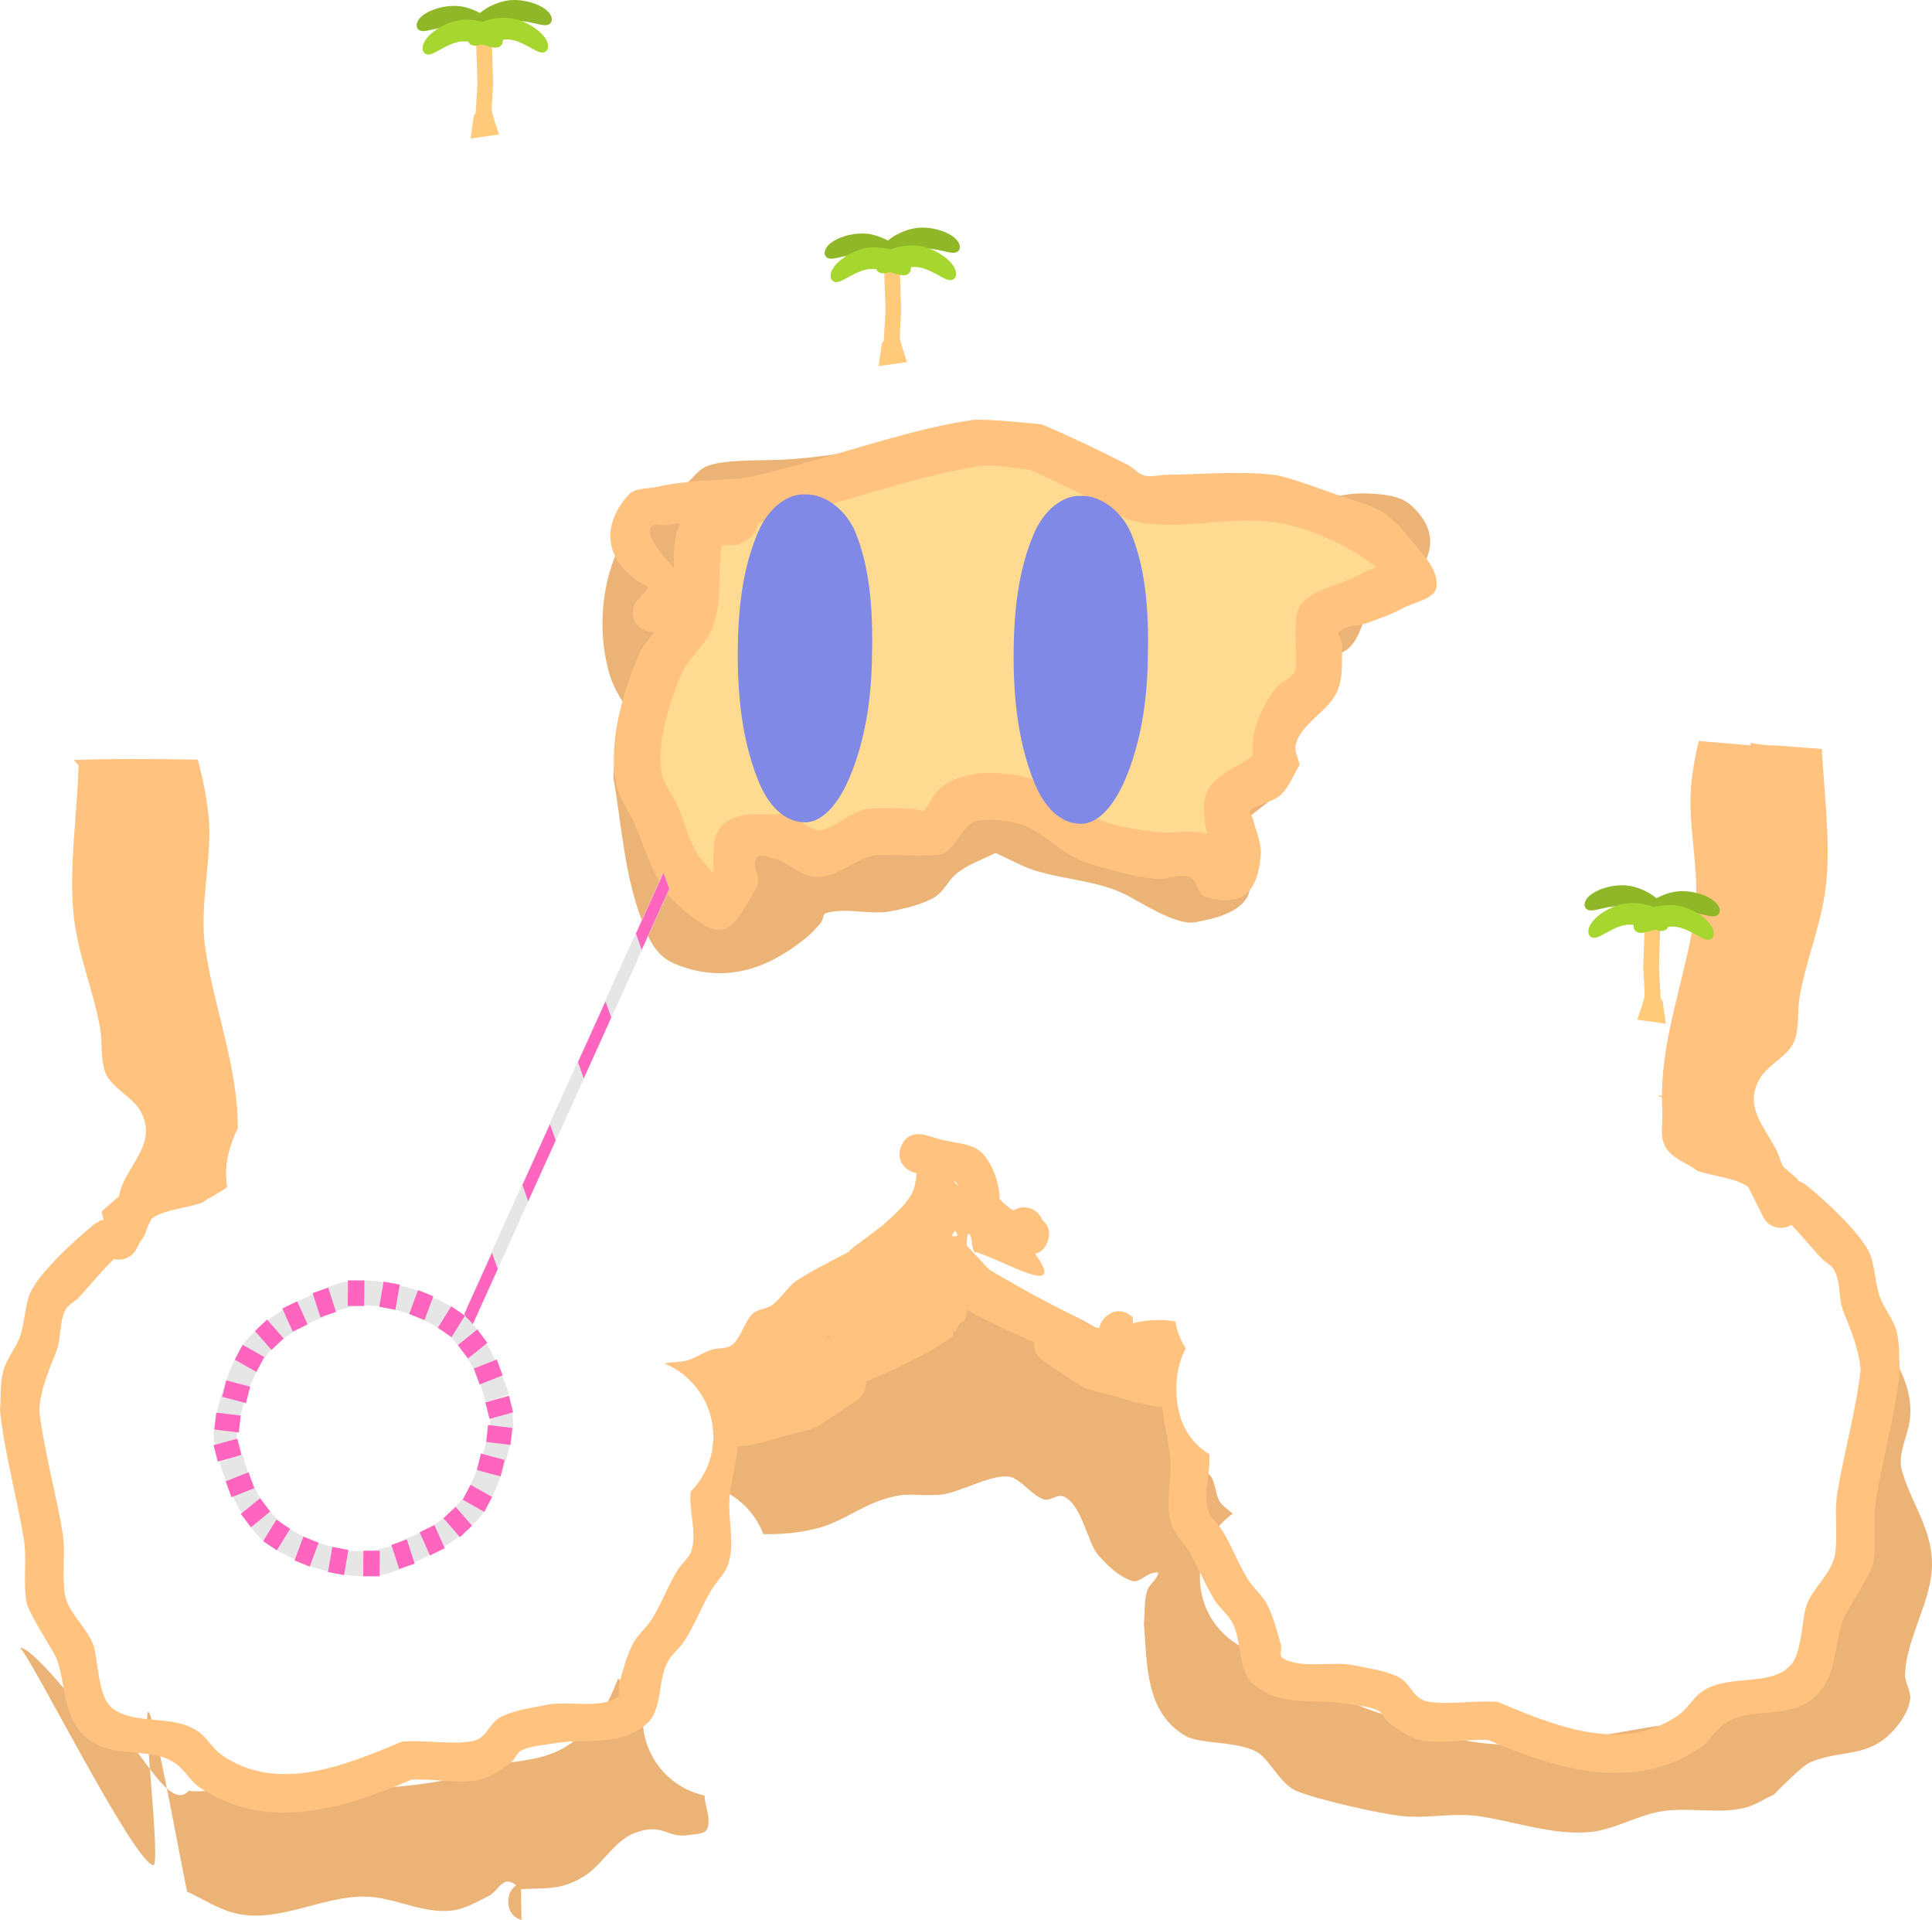<svg version="1.1" xmlns="http://www.w3.org/2000/svg" xmlns:xlink="http://www.w3.org/1999/xlink" width="246.214" height="244.645" viewBox="0,0,246.214,244.645"><g transform="translate(-185.834,-56)"><g data-paper-data="{&quot;isPaintingLayer&quot;:true}" fill-rule="nonzero" stroke-linejoin="miter" stroke-miterlimit="10" stroke-dasharray="" stroke-dashoffset="0" style="mix-blend-mode: normal"><path d="M272.742,118.085c0.185,-0.142 0.367,-0.288 0.543,-0.437c0.871,-0.741 1.52,-1.789 2.598,-2.239c2.197,-0.916 7.343,-0.713 9.513,-0.827c9.144,-0.48 17.895,-3.009 26.985,-3.351c1.912,-0.072 3.853,-0.463 5.739,-0.162c1.109,0.177 1.954,1.033 2.931,1.549c1.551,0.902 3.291,1.573 4.654,2.707c1.064,0.884 1.492,2.286 2.49,3.233c3.196,3.033 9.58,3.882 13.862,4.018c6.177,0.196 11.879,-3.925 17.965,-3.705c1.956,0.071 4.238,0.249 5.642,1.514c4.304,3.879 2.233,7.717 -1.118,10.957c-0.719,0.695 -2.132,0.319 -2.962,0.898c-2.269,1.583 -2.01,5.361 -4.426,6.745c-1.418,0.812 -3.361,0.218 -5.001,-0.061c-1.343,-0.229 -2.603,-0.768 -3.847,-1.305c1.102,1.32 1.477,3.632 1.785,4.369c0.937,5.302 1.709,10.618 -1.811,15.428c-0.723,0.988 -4.863,3.305 -5.305,5.287c-0.123,0.551 0.52,1.027 0.648,1.577c0.466,2.007 2.196,4.271 1.128,6.07c-1.194,2.013 -4.177,2.706 -6.607,3.165c-2.416,0.456 -7.136,-2.668 -8.791,-3.493c-3.71,-1.851 -7.881,-1.906 -11.775,-3.148c-1.429,-0.455 -3.149,-1.439 -4.888,-2.178c-1.758,0.86 -3.652,1.502 -5.069,2.709c-1.023,0.872 -1.535,2.254 -2.717,2.933c-1.632,0.937 -3.566,1.369 -5.441,1.751c-2.7,0.551 -5.636,-0.49 -8.289,0.23c-0.508,0.138 -0.434,0.904 -0.758,1.292c-0.592,0.709 -1.24,1.386 -1.969,1.975c-4.792,3.868 -10.288,5.848 -16.613,3.226c-2.634,-1.092 -3.421,-3.471 -4.259,-5.686c-2.181,-5.765 -2.513,-11.987 -3.577,-18.012c0.144,-2.314 0.364,-8.012 1.418,-9.324c0,-0 0.001,-0.001 0.001,-0.001c-0.761,-1.202 -1.448,-2.402 -1.83,-3.628c-2.551,-8.194 -0.307,-20.402 9.149,-24.072z" fill="#ecb376" stroke="none" stroke-width="0.5" stroke-linecap="butt"/><path d="M271.706,128.319c-0.019,-1.996 -0.023,-3.973 0.831,-5.639c-0.651,0.07 -1.301,0.152 -1.949,0.252c-0.498,0.077 -1.081,-0.251 -1.512,0.009c-1.377,0.831 0.859,3.502 2.631,5.377zM281.497,121.818c0.226,2.263 -2.086,2.648 -2.086,2.648c-0.704,0.057 -1.447,-0.067 -2.112,0.17c-0.275,0.098 -0.42,0.456 -0.459,0.745c-0.453,3.328 0.116,6.767 -1.025,10.027c-0.803,2.297 -3.086,3.845 -4.023,6.091c-1.521,3.646 -3.648,9.969 -2.359,13.927c0.416,1.277 1.314,2.347 1.858,3.575c0.92,2.076 1.503,4.675 2.801,6.631c0.62,0.935 1.535,1.65 2.158,2.583c0.254,0.382 0.076,1.591 0.435,1.305c2.107,-1.678 -0.051,-6.154 2.072,-7.812c1.908,-1.49 4.787,-0.721 7.18,-1.082c1.398,0.71 2.633,1.995 4.195,2.131c1.875,0.164 4.461,-2.401 6.304,-2.693c1.832,-0.291 3.709,-0.105 5.564,-0.064c0.656,0.014 1.41,0.593 1.955,0.229c1.174,-0.784 1.492,-2.496 2.65,-3.303c2.794,-1.948 7.01,-1.674 10.012,-0.89c2.734,0.714 4.936,2.769 7.259,4.378c2.49,1.723 6.855,2.334 9.834,2.596c1.952,0.172 4.023,-0.406 5.873,0.238c1.056,0.367 2.057,3.839 1.955,2.725c-0.214,-2.349 -2.353,-6.916 -0.706,-9.217c1.382,-1.931 4.216,-2.41 5.717,-4.249c-0.586,-2.681 0.772,-5.642 2.343,-7.892c0.741,-1.062 2.31,-1.473 2.836,-2.657c0.663,-1.493 -0.491,-7.012 0.719,-8.383c1.402,-1.589 3.78,-1.922 5.707,-2.804c1.515,-0.694 2.994,-1.539 4.615,-1.923c0.458,-0.109 1.657,0.838 1.313,0.517c-4.205,-3.917 -10.605,-7.229 -16.422,-7.887c-5.555,-0.628 -11.89,1.279 -17.327,-0.068c-1.095,-0.271 -1.931,-1.173 -2.944,-1.67c-3.312,-1.625 -6.613,-3.314 -9.998,-4.815c-2.365,-0.18 -4.759,-0.814 -7.101,-0.442c-9.042,1.437 -17.989,4.981 -26.942,6.986c-0.614,0.137 -1.231,0.252 -1.851,0.349zM269.238,136.546c-0.428,0.036 -0.923,-0.058 -1.478,-0.376c-2.171,-1.24 -0.93,-3.411 -0.93,-3.411l1.693,-1.928c-5.061,-2.489 -6.679,-7.236 -2.597,-11.773c0.852,-0.947 2.441,-0.742 3.682,-1.03c3.324,-0.77 6.778,-0.825 10.185,-1.02c1.823,-0.104 6.091,-1.366 7.239,-1.666c7.386,-1.928 15.155,-4.707 22.679,-5.826c1.515,-0.225 8.266,0.502 8.899,0.558c3.728,1.585 7.409,3.348 11.002,5.185c0.727,0.372 1.265,1.13 2.056,1.33c0.916,0.232 1.888,-0.08 2.833,-0.091c4.466,-0.052 9.4,-0.518 13.84,0.023c1.528,0.186 7.069,2.229 7.759,2.473c4.39,1.549 6.155,1.507 9.157,5.349c1.494,1.912 3.812,3.87 3.662,6.292c-0.104,1.691 -2.733,2.023 -4.225,2.825c-1.468,0.789 -3.049,1.353 -4.615,1.923c-1.151,0.419 -2.599,0.239 -3.524,1.042c-0.444,0.385 0.348,1.145 0.326,1.732c-0.073,1.971 0.158,4.068 -0.608,5.885c-1.12,2.656 -4.613,4.033 -5.3,6.832c-0.212,0.862 0.319,1.746 0.479,2.618c-0.808,1.271 -1.314,2.796 -2.425,3.813c-1.062,0.972 -2.748,1.022 -3.858,1.938c-0.265,0.219 0.241,0.647 0.317,0.982c0.368,1.627 1.185,3.242 1.012,4.902c-0.184,1.759 -0.602,3.862 -2.035,4.899c-1.364,0.987 -3.443,0.742 -5.045,0.225c-1.016,-0.328 -0.999,-2.13 -2,-2.5c-1.293,-0.477 -2.751,0.312 -4.127,0.238c-2.549,-0.138 -6.864,-1.377 -9.099,-2.126c-3.626,-1.215 -5.063,-3.988 -8.85,-4.996c-0.917,-0.244 -4.606,-0.891 -5.947,0.205c-1.287,1.053 -1.881,2.917 -3.35,3.697c-0.921,0.489 -7.732,0.055 -8.481,0.164c-2.71,0.397 -4.983,2.912 -7.72,2.814c-1.764,-0.064 -3.21,-1.471 -4.815,-2.206c-0.928,-0.084 -2.203,-0.979 -2.785,-0.251c-0.756,0.944 0.653,2.562 0.081,3.629c-3.628,6.763 -4.678,6.905 -9.574,2.865c-3.426,-2.827 -4.379,-6.939 -6.042,-10.786c-0.65,-1.504 -1.679,-2.853 -2.142,-4.425c-1.515,-5.146 0.622,-12.336 2.641,-17.073c0.467,-1.095 1.256,-2.022 2.03,-2.955z" fill="#ffc27f" stroke="none" stroke-width="0.5" stroke-linecap="butt"/><path d="M283.305,121.443c8.954,-2.005 17.932,-5.571 26.974,-7.008c2.342,-0.372 4.749,0.26 7.114,0.44c3.384,1.501 6.706,3.195 10.018,4.82c1.013,0.497 1.855,1.402 2.95,1.673c5.437,1.346 11.787,-0.547 17.341,0.082c5.817,0.658 12.224,3.984 16.429,7.901c0.344,0.321 -0.952,-0.599 -1.41,-0.491c-1.622,0.385 -3.004,1.202 -4.519,1.896c-1.927,0.883 -4.304,1.216 -5.706,2.806c-1.21,1.371 -0.054,6.901 -0.717,8.394c-0.526,1.184 -2.095,1.599 -2.836,2.661c-1.57,2.25 -2.932,5.224 -2.345,7.904c-1.501,1.84 -4.339,2.328 -5.722,4.259c-1.647,2.301 0.486,6.876 0.699,9.226c0.101,1.113 -0.899,-2.359 -1.955,-2.726c-1.851,-0.644 -3.927,-0.061 -5.878,-0.233c-2.979,-0.262 -7.357,-0.865 -9.847,-2.588c-2.323,-1.608 -4.543,-3.66 -7.277,-4.374c-3.002,-0.784 -7.246,-1.067 -10.04,0.882c-1.158,0.807 -1.476,2.519 -2.65,3.303c-0.546,0.364 -1.302,-0.217 -1.958,-0.231c-1.854,-0.041 -3.738,-0.232 -5.569,0.059c-1.843,0.293 -4.431,2.855 -6.306,2.691c-1.563,-0.137 -2.8,-1.426 -4.199,-2.136c-2.393,0.361 -5.186,-0.457 -7.093,1.033c-2.123,1.658 0.033,6.128 -2.075,7.807c-0.359,0.286 -0.264,-0.868 -0.518,-1.25c-0.622,-0.933 -1.539,-1.651 -2.16,-2.586c-1.297,-1.956 -1.884,-4.562 -2.804,-6.638c-0.544,-1.228 -1.444,-2.302 -1.86,-3.579c-1.289,-3.958 0.836,-10.295 2.357,-13.941c0.937,-2.246 3.22,-3.801 4.023,-6.098c1.141,-3.261 0.575,-6.711 1.028,-10.039c0.039,-0.289 0.185,-0.648 0.459,-0.746c0.666,-0.237 1.409,-0.115 2.113,-0.171c0,0 2.314,-0.389 2.088,-2.652c0.62,-0.097 1.238,-0.213 1.852,-0.35z" data-paper-data="{&quot;noHover&quot;:false,&quot;origItem&quot;:[&quot;Path&quot;,{&quot;applyMatrix&quot;:true,&quot;segments&quot;:[[[558.99324,242.6358],[1.24022,-0.1947],[0.45228,4.52558]],[[554.82199,247.93197],[0,0],[-1.40823,0.1135]],[[550.59731,248.27247],[1.33103,-0.47365],[-0.54949,0.19554]],[[549.67924,249.76201],[0.07874,-0.57791],[-0.90686,6.65603]],[[547.62915,269.81659],[2.28134,-6.52117],[-1.60685,4.59315]],[[539.58358,281.9977],[1.87314,-4.49114],[-3.04102,7.29131]],[[534.86624,309.85124],[-2.57828,-7.91605],[0.83189,2.55413]],[[538.58319,317.00141],[-1.08874,-2.45566],[1.84042,4.15109]],[[544.18452,330.26326],[-2.59489,-3.91209],[1.24027,1.86985]],[[548.50001,335.42929],[-1.24486,-1.86679],[0.5089,0.76314]],[[549.37029,338.03981],[-0.71757,0.57136],[4.21493,-3.35614]],[[553.51344,322.41616],[-4.24608,3.31665],[3.81501,-2.97994]],[[567.87413,320.25281],[-4.7869,0.72112],[2.79675,1.42084]],[[576.2644,324.51531],[-3.12505,-0.27328],[3.74991,0.32792]],[[588.87272,319.12873],[-3.68632,0.58554],[3.66342,-0.58191]],[[600,319],[-3.70846,-0.08106],[1.31215,0.02868]],[[603.91072,319.45744],[-1.09153,0.72878],[2.34791,-1.56762]],[[609.21006,312.85076],[-2.31561,1.61495],[5.5874,-3.89676]],[[629.23447,311.07079],[-6.00411,-1.56789],[5.46782,1.42784]],[[643.75246,319.82579],[-4.64646,-3.21655],[4.97913,3.44685]],[[663.41962,325.01764],[-5.95719,-0.52397],[3.90358,0.34334]],[[675.16594,325.49348],[-3.70124,-1.28712],[2.11196,0.73444]],[[679.07645,330.94379],[0.20258,2.22682],[-0.42746,-4.69865]],[[677.66429,312.5097],[-3.29446,4.60122],[2.76465,-3.86127]],[[689.09877,304.01107],[-3.00291,3.67902],[-1.17279,-5.36145]],[[693.78399,288.2271],[-3.14079,4.50066],[1.48283,-2.12486]],[[699.45663,282.91246],[-1.05198,2.36794],[1.3264,-2.98564]],[[700.89409,266.14667],[-2.41943,2.74187],[2.8047,-3.17849]],[[712.30769,260.53846],[-3.85407,1.76502],[3.03064,-1.38792]],[[721.53846,256.69231],[-3.24339,0.76911],[0.91553,-0.2171]],[[724.16483,257.72677],[0.68845,0.64137],[-8.40939,-7.83436]],[[691.32015,241.95356],[11.63452,1.31606],[-11.10914,-1.25663]],[[656.66533,241.81857],[10.87498,2.69222],[-2.18998,-0.54215]],[[650.77819,238.47923],[2.02558,0.99347],[-6.62484,-3.24921]],[[630.78274,228.84956],[6.76852,3.00209],[-4.72969,-0.36038]],[[616.57998,227.96625],[4.6846,-0.74459],[-18.08309,2.8742]],[[562.69509,241.93749],[17.90778,-4.00958],[-1.22711,0.27475]]],&quot;closed&quot;:true}]}" fill="#ffda91" stroke="#ffc27f" stroke-width="2" stroke-linecap="butt"/><g fill="#8189e6" stroke="none" stroke-width="2.482"><g data-paper-data="{&quot;origPos&quot;:null}"><path d="M323.558,119.186c2.669,-0.103 5.328,2.106 6.448,4.831c2.033,4.945 2.251,10.84 2.099,16.346c-0.105,5.082 -0.912,10.337 -2.849,14.881c-1.111,2.667 -3.115,5.746 -5.698,5.723c-2.488,-0.023 -4.606,-1.946 -5.973,-5.403c-1.748,-4.373 -2.574,-9.616 -2.574,-15.774c0,-6.158 0.636,-11.195 2.574,-15.774c1.272,-3.022 3.704,-4.934 5.973,-4.831z" data-paper-data="{&quot;origPos&quot;:null}" stroke-linecap="round"/><path d="M323.972,122.423c1.377,0 2.621,0.675 3.524,1.763c0.902,1.087 1.462,2.587 1.462,4.247c0,1.66 -0.56,3.159 -1.462,4.247c-0.903,1.088 -2.147,1.763 -3.524,1.763c-1.377,0 -2.621,-0.675 -3.523,-1.763c-0.902,-1.087 -1.462,-2.587 -1.462,-4.247c0,-1.66 0.56,-3.159 1.462,-4.247c0.903,-1.087 2.147,-1.763 3.523,-1.763z" data-paper-data="{&quot;origPos&quot;:null}" stroke-linecap="butt"/></g><g data-paper-data="{&quot;origPos&quot;:null}"><path d="M288.404,118.996c2.669,-0.103 5.328,2.106 6.448,4.831c2.032,4.945 2.251,10.84 2.099,16.346c-0.104,5.082 -0.911,10.336 -2.849,14.881c-1.111,2.667 -3.115,5.746 -5.698,5.723c-2.488,-0.023 -4.606,-1.946 -5.974,-5.403c-1.748,-4.373 -2.574,-9.616 -2.574,-15.774c0,-6.159 0.636,-11.195 2.574,-15.774c1.272,-3.022 3.704,-4.934 5.974,-4.831z" data-paper-data="{&quot;origPos&quot;:null}" stroke-linecap="round"/><path d="M289.009,122.043c1.377,0 2.621,0.675 3.524,1.763c0.902,1.087 1.462,2.587 1.462,4.247c0,1.66 -0.56,3.159 -1.462,4.247c-0.903,1.088 -2.147,1.763 -3.524,1.763c-1.377,0 -2.621,-0.675 -3.523,-1.763c-0.902,-1.087 -1.462,-2.587 -1.462,-4.247c0,-1.66 0.56,-3.159 1.462,-4.247c0.903,-1.087 2.147,-1.763 3.523,-1.763z" data-paper-data="{&quot;origPos&quot;:null}" stroke-linecap="butt"/></g></g><path d="M426.284,227.381c1.642,2.883 3.18,5.501 2.995,8.987c-0.127,2.39 -1.734,4.811 -1.046,7.104c1.414,4.709 4.458,8.161 3.693,13.469c-0.583,4.047 -3.151,8.252 -3.313,12.357c-0.045,1.14 0.846,2.242 0.639,3.364c-0.249,1.343 -1.036,2.582 -1.931,3.614c-3.35,3.858 -6.652,2.522 -10.818,4.278c-0.973,0.41 -3.935,3.439 -4.641,4.128c-1.275,0.567 -2.462,1.4 -3.825,1.702c-3.33,0.737 -6.848,-0.106 -10.226,0.37c-3.208,0.452 -6.239,2.422 -9.485,2.691c-4.637,0.384 -9.46,-1.348 -13.955,-2.025c-3.236,-0.487 -6.561,0.309 -9.817,-0.016c-2.86,-0.285 -10.667,-2.079 -13.321,-3.13c-1.974,-0.782 -2.999,-3.006 -4.504,-4.504c-2.056,-2.047 -7.725,-1.405 -9.757,-2.56c-5.214,-2.963 -4.928,-9.186 -5.358,-14.262c0.131,-1.402 0.01,-2.851 0.393,-4.206c0.242,-0.855 1.19,-1.392 1.431,-2.247c0.071,-0.253 -0.533,-0.114 -0.786,-0.045c-0.891,0.244 -1.722,1.271 -2.596,0.973c-1.711,-0.583 -3.096,-1.961 -4.288,-3.319c-1.351,-1.539 -2.101,-6.584 -4.465,-7.452c-0.785,-0.288 -1.694,0.679 -2.479,0.39c-1.464,-0.54 -2.417,-2.02 -3.816,-2.71c-2.079,-1.026 -6.839,1.95 -9.382,2.116c-3.548,0.232 -3.881,-0.433 -7.153,0.576c-2.904,0.895 -5.406,2.898 -8.345,3.67c-2.181,0.573 -4.599,0.839 -7.016,0.781c-1.145,-3.039 -3.727,-5.373 -6.918,-6.174c0.361,-1.033 0.557,-2.144 0.557,-3.3c0,-0.51 -0.038,-1.011 -0.112,-1.5c0.074,-0.489 0.112,-0.99 0.112,-1.5c0,-0.412 -0.025,-0.818 -0.073,-1.217c1.113,-0.506 2.179,-1.089 3.143,-1.836c1.551,-1.202 2.519,-3.013 3.663,-4.607c0.005,-0.007 0.008,-0.012 0.009,-0.017c1.148,-0.396 2.401,-0.612 3.328,-1.376c1.578,-1.301 1.988,-3.844 3.777,-4.835c3.087,-1.709 6.965,-1.613 10.198,-2.967c0.747,-0.313 1.097,-1.281 1.852,-1.574c0.368,-0.142 0.71,0.388 1.102,0.429c0.995,0.104 2,0.016 3,0c3.023,-0.047 5.708,0.925 8.778,0.925c2.438,0.677 5.61,0.884 7.828,2.058c5.017,2.655 8.901,6.165 11.744,11.036c1.326,2.272 1.822,4.963 3.143,7.238c0.473,0.815 1.515,1.192 2,2c0.542,0.904 0.458,2.096 1,3c0.399,0.665 1.13,1.065 1.677,1.617c-2.525,1.815 -4.17,4.778 -4.17,8.126c0,3.79 2.108,7.088 5.216,8.784c0.412,0.225 0.842,0.422 1.286,0.588l1.118,0.447l0.553,1.421c0.737,0.082 1.521,0.188 2.336,0.296c0.355,0.947 2.992,1.197 4.143,1.916c4.227,2.638 7.797,3.8 12.552,5.151c2.259,0.642 4.972,1.903 7.194,2.27c8.221,1.358 15.882,-0.724 23.824,-1.946c1.545,-0.238 3.188,0.123 4.676,-0.354c1.646,-0.528 2.941,-1.832 4.496,-2.588c1.24,-0.603 2.702,-0.734 3.864,-1.477c2.493,-1.595 7.708,-6.714 9.249,-9.249c2.079,-3.419 3.205,-8.834 4.364,-12.655c0.048,-1.703 0.079,-3.404 0.098,-5.105c0.67,-1.623 1.235,-3.281 1.632,-4.701c0.628,-2.244 2.505,-8.969 1.27,-11.398c-0.289,-0.568 -0.572,-1.117 -0.85,-1.645c0.337,0.318 0.513,0.627 0.513,0.627z" data-paper-data="{&quot;index&quot;:null}" fill="#ecb376" stroke="none" stroke-width="0.5" stroke-linecap="butt"/><path d="M275.99,288.954c-0.274,0.783 -1.521,0.709 -2.338,0.849c-2.863,0.49 -3.271,-1.623 -6.898,-0.266c-2.722,1.019 -4.148,4.162 -6.654,5.635c-2.896,1.702 -4.514,1.343 -7.87,1.54l0.055,3.933c-0.728,-0.228 -1.673,-0.82 -1.673,-2.357c0,-1.079 0.465,-1.692 0.994,-2.04c-0.24,-0.229 -0.51,-0.403 -0.836,-0.483c-1.028,-0.253 -1.672,1.322 -2.618,1.797c-1.499,0.753 -3.009,1.652 -4.673,1.866c-3.26,0.42 -6.464,-1.209 -9.72,-1.664c-5.98,-0.837 -12.088,3.513 -18.072,1.989c-2.127,-0.542 -3.997,-1.816 -5.996,-2.724c-0.304,-0.958 -4.116,-22.261 -4.912,-22.875c-0.918,-0.709 1.659,19.869 0.555,19.512c-2.727,-0.883 -15.147,-25.82 -16.937,-27.714c1.487,-0.122 7.512,7.537 7.512,7.537c4.93,-1.916 10.733,14.37 13.956,10.7c1.93,0.195 3.929,-0.186 5.882,-0.186c4.333,0 8.667,0.025 13,0c4.492,-0.025 9.203,-0.332 13.602,-1.129c2.074,-0.376 3.912,-1.71 6,-2c3.282,-0.455 6.864,-0.579 9.655,-2.364c4.024,-2.573 5.23,-5.236 6.596,-8.618c1.079,0.842 2.336,1.467 3.704,1.811c-0.361,1.033 -0.557,2.144 -0.557,3.3c0,4.79 3.368,8.794 7.865,9.772c0.072,1.406 0.836,2.863 0.375,4.183z" data-paper-data="{&quot;index&quot;:null}" fill="#ecb376" stroke="none" stroke-width="0.5" stroke-linecap="butt"/><path d="M418.592,168.25c-0.471,5.103 -2.493,9.682 -3.398,14.663c-0.326,1.794 -0.043,3.697 -0.581,5.439c-0.687,2.224 -3.506,3.195 -4.609,5.244c-2.306,4.286 2.126,7.015 2.776,10.768l0.01,0.02c0.947,0.807 1.821,1.6 2.226,1.952l-0.307,1.118h0.571v2.5c0,1.381 -1.119,2.5 -2.5,2.5c-0.998,0 -1.859,-0.585 -2.26,-1.43l-1.892,-3.783c-0.275,-0.194 -0.56,-0.37 -0.869,-0.504c-1.769,-0.769 -3.751,-0.918 -5.578,-1.536c-1.363,-1.012 -3.228,-1.572 -4.089,-3.035c-0.783,-1.331 -0.326,-3.072 -0.412,-4.614c-0.493,-8.849 2.89,-16.374 4.119,-24.915c0.792,-5.505 -0.958,-11.241 -0.434,-16.718c0.156,-1.632 0.483,-3.528 0.951,-5.503l6.602,0.55l0.026,-0.309c1.086,0.21 2.192,0.329 3.321,0.336l5.748,0.442c0.289,5.659 1.076,11.429 0.579,16.815z" data-paper-data="{&quot;index&quot;:null}" fill="#ffc27f" stroke="none" stroke-width="0.5" stroke-linecap="butt"/><path d="M334.955,241.482c-0.214,-2.085 -0.855,-4.129 -0.985,-6.215c-1.736,-0.129 -3.488,-0.546 -5.721,-1.275c-1.692,-0.552 -3.615,-0.653 -5.067,-1.682c-0.092,-0.065 -0.183,-0.132 -0.273,-0.201l-0.021,0.032l-4.128,-2.752c-0.689,-0.445 -1.146,-1.22 -1.146,-2.102c0,-0.085 0.004,-0.17 0.013,-0.253c-3.959,-1.783 -7.438,-3.226 -11.092,-5.804l-0.107,-0.692l-0.256,0.116l-1.644,-3.618c-0.158,-0.328 -0.246,-0.695 -0.246,-1.083c0,-1.381 1.119,-2.5 2.5,-2.5c0.724,0 1.376,0.308 1.833,0.8l3.289,3.524c3.323,1.958 6.633,3.818 10.283,5.614c1.041,0.512 1.985,1.319 3.064,1.705c0.223,0.044 0.447,0.09 0.67,0.133c0.07,-0.437 0.29,-0.907 0.76,-1.377c1.768,-1.768 3.536,0 3.536,0l0.006,0.766c0.092,-0.038 0.186,-0.069 0.283,-0.09c1.857,-0.402 3.493,-0.454 5.119,-0.151c0.174,1.096 0.583,2.255 1.316,3.456c-0.726,1.325 -1.189,3.013 -1.189,5.165c0,4.47 1.998,6.941 4.207,8.308c0.161,2.384 -0.822,4.876 -0.143,7.166c0.291,0.982 1.227,1.643 1.768,2.513c1.253,2.015 2.046,4.294 3.313,6.3c0.708,1.121 1.827,1.969 2.422,3.153c0.819,1.63 1.268,3.424 1.764,5.179c0.144,0.509 -0.283,1.273 0.147,1.58c2.121,1.516 6.524,0.444 8.994,0.96c1.904,0.398 3.883,0.634 5.658,1.431c1.919,0.861 1.836,2.935 4.1,3.254c2.879,0.405 5.824,-0.225 8.721,0.013c7.06,2.931 15.846,6.72 23.035,1.676c1.165,-0.817 1.844,-2.217 3.023,-3.015c3.189,-2.158 7.847,-0.711 10.796,-2.853c2.053,-1.492 1.8,-6.345 2.542,-8.234c0.894,-2.274 3.201,-3.981 3.585,-6.395c0.409,-2.57 -0.129,-5.233 0.294,-7.801c0.873,-5.299 2.353,-10.293 2.971,-15.657c-0.173,-2.573 -1.225,-5.028 -2.178,-7.424c-0.673,-1.691 -0.326,-3.724 -1.18,-5.331c-0.345,-0.649 -1.119,-0.957 -1.627,-1.488c-1.291,-1.349 -3.539,-4.178 -5.071,-5.425c-0.915,-0.745 -2.208,-1.032 -2.96,-1.941c-0.883,-1.069 -0.786,-2.781 -1.76,-3.769c-0.593,-0.602 -1.669,-0.29 -2.479,-0.53c-1.591,-0.471 -3.21,-0.895 -4.73,-1.557c-0.073,-4.116 -3.141,-7.185 -3.141,-7.185l-0.8,-0.39c0.352,0.034 0.701,0.091 1.046,0.182c1.744,0.46 3.042,1.963 4.682,2.714c0.133,0.061 8.397,2.723 8.642,2.939c1.194,1.059 1.228,2.998 2.24,4.231c0.582,0.709 1.661,0.814 2.373,1.392c2.351,1.906 6.527,5.722 7.968,8.42c0.805,1.506 0.81,4.32 1.487,6.002c0.582,1.447 1.659,2.694 2.065,4.2c0.439,1.629 0.282,3.362 0.424,5.043c-0.605,5.607 -2.106,10.818 -3.029,16.343c-0.451,2.698 0.143,5.512 -0.373,8.199c-0.25,1.304 -3.494,6.291 -3.749,6.939c-1.369,3.483 -0.681,7.764 -4.124,10.432c-3.284,2.545 -8.083,0.825 -11.204,3.147c-1.128,0.839 -1.809,2.203 -2.977,2.985c-8.598,5.756 -18.365,2.685 -26.965,-0.991c-2.864,-0.201 -5.802,0.599 -8.612,0.013c-1.474,-0.308 -2.747,-1.27 -3.987,-2.125c-0.617,-0.425 -0.829,-1.356 -1.512,-1.664c-1.265,-0.572 -2.709,-0.614 -4.076,-0.859c-4.055,-0.727 -7.997,0.552 -11.673,-2.374c-2.184,-1.738 -1.489,-5.42 -2.756,-7.907c-0.548,-1.077 -1.599,-1.825 -2.244,-2.847c-1.281,-2.028 -2.12,-4.309 -3.354,-6.366c-0.713,-1.189 -1.849,-2.177 -2.233,-3.509c-0.794,-2.754 0.169,-5.746 -0.124,-8.597z" data-paper-data="{&quot;index&quot;:null}" fill="#ffc27f" stroke="none" stroke-width="0.5" stroke-linecap="butt"/><path d="M195.845,153.502c-0.202,-0.223 -0.408,-0.443 -0.613,-0.665c5.224,-0.184 10.517,-0.134 15.807,-0.043c0.696,2.563 1.176,5.082 1.375,7.169c0.523,5.477 -1.227,11.214 -0.434,16.718c1.144,7.948 4.153,15.017 4.168,23.092c-0.331,0.611 -0.628,1.296 -0.884,2.064c-0.7,2.099 -0.78,3.888 -0.481,5.402c-0.942,0.776 -2.195,1.272 -3.184,2.006c-1.827,0.619 -3.809,0.767 -5.578,1.536c-0.308,0.134 -0.593,0.31 -0.869,0.504l-1.892,3.783c-0.401,0.846 -1.262,1.43 -2.26,1.43c-1.381,0 -2.5,-1.119 -2.5,-2.5v-2.5h0.571l-0.307,-1.118c0.405,-0.353 1.279,-1.145 2.226,-1.952l0.01,-0.02c0.65,-3.753 5.082,-6.482 2.776,-10.768c-1.103,-2.049 -3.923,-3.021 -4.609,-5.244c-0.538,-1.742 -0.255,-3.645 -0.581,-5.439c-0.904,-4.982 -2.926,-9.56 -3.398,-14.663c-0.556,-6.015 0.491,-12.509 0.657,-18.793z" fill="#ffc27f" stroke="none" stroke-width="0.5" stroke-linecap="butt"/><path d="M278.826,246.528c-0.293,2.851 0.67,5.843 -0.124,8.597c-0.384,1.332 -1.52,2.32 -2.233,3.509c-1.234,2.057 -2.073,4.338 -3.354,6.366c-0.645,1.022 -1.696,1.77 -2.244,2.847c-1.266,2.487 -0.572,6.169 -2.756,7.907c-3.676,2.926 -7.618,1.646 -11.673,2.374c-1.367,0.245 -2.811,0.288 -4.076,0.859c-0.683,0.309 -0.895,1.239 -1.512,1.664c-1.24,0.854 -2.513,1.817 -3.987,2.125c-2.81,0.587 -5.748,-0.214 -8.612,-0.013c-8.6,3.676 -18.367,6.746 -26.965,0.991c-1.168,-0.782 -1.85,-2.147 -2.977,-2.985c-3.122,-2.322 -7.921,-0.602 -11.204,-3.147c-3.443,-2.668 -2.755,-6.949 -4.124,-10.432c-0.254,-0.647 -3.498,-5.635 -3.749,-6.939c-0.516,-2.687 0.079,-5.501 -0.373,-8.199c-0.924,-5.525 -2.425,-10.736 -3.029,-16.343c0.141,-1.681 -0.015,-3.414 0.424,-5.043c0.406,-1.506 1.483,-2.753 2.065,-4.2c0.677,-1.683 0.682,-4.496 1.487,-6.002c1.442,-2.699 5.618,-6.514 7.968,-8.42c0.712,-0.578 1.792,-0.683 2.373,-1.392c1.012,-1.234 1.046,-3.172 2.24,-4.231c0.244,-0.217 8.508,-2.878 8.642,-2.939c1.624,-0.744 2.912,-2.224 4.63,-2.7c-0.142,0.333 -0.276,0.685 -0.399,1.057c-0.657,1.971 -0.768,3.668 -0.532,5.122c-0.513,0.4 -1.031,0.797 -1.61,1.064c-1.607,0.742 -3.336,1.191 -5.033,1.693c-0.81,0.24 -1.885,-0.072 -2.479,0.53c-0.973,0.987 -0.876,2.7 -1.76,3.769c-0.752,0.909 -2.045,1.196 -2.96,1.941c-1.532,1.247 -3.78,4.076 -5.071,5.425c-0.508,0.531 -1.282,0.839 -1.627,1.488c-0.855,1.607 -0.507,3.64 -1.18,5.331c-0.954,2.396 -2.006,4.851 -2.178,7.424c0.617,5.364 2.098,10.358 2.971,15.657c0.423,2.568 -0.115,5.231 0.294,7.801c0.384,2.413 2.691,4.12 3.585,6.395c0.742,1.889 0.489,6.742 2.542,8.234c2.949,2.142 7.607,0.696 10.796,2.853c1.179,0.798 1.858,2.197 3.023,3.015c7.189,5.044 15.976,1.255 23.035,-1.676c2.897,-0.238 5.843,0.392 8.721,-0.013c2.264,-0.319 2.181,-2.393 4.1,-3.254c1.775,-0.797 3.754,-1.033 5.658,-1.431c2.469,-0.516 6.872,0.557 8.994,-0.96c0.43,-0.308 0.003,-1.071 0.147,-1.58c0.496,-1.755 0.945,-3.549 1.764,-5.179c0.595,-1.184 1.715,-2.033 2.422,-3.153c1.267,-2.006 2.06,-4.285 3.313,-6.3c0.541,-0.87 1.477,-1.531 1.768,-2.513c0.699,-2.359 -0.364,-4.932 -0.125,-7.381c0.003,-0.033 0.006,-0.065 0.01,-0.098c1.792,-1.807 2.899,-4.295 2.899,-7.041c0,-3.064 -1.378,-5.806 -3.548,-7.641c0.194,-0.116 0.393,-0.228 0.596,-0.334c3.305,-1.728 6.006,-2.2 9.479,-1.449c0.097,0.021 0.191,0.052 0.283,0.09l0.006,-0.766c0,0 1.768,-1.768 3.536,0c0.47,0.47 0.69,0.94 0.76,1.377c0.224,-0.043 0.447,-0.089 0.67,-0.133c1.079,-0.386 2.024,-1.192 3.064,-1.705c3.649,-1.796 6.959,-3.656 10.283,-5.614l3.289,-3.524c0.457,-0.492 1.109,-0.8 1.833,-0.8c1.381,0 2.5,1.119 2.5,2.5c0,0.388 -0.088,0.756 -0.246,1.083l-1.644,3.618l-0.256,-0.116l-0.107,0.692c-3.654,2.577 -7.133,4.021 -11.092,5.804c0.008,0.083 0.013,0.168 0.013,0.253c0,0.882 -0.456,1.657 -1.146,2.102l-4.128,2.752l-0.021,-0.032c-0.09,0.068 -0.181,0.135 -0.273,0.201c-1.452,1.029 -3.375,1.13 -5.067,1.682c-2.233,0.729 -3.985,1.146 -5.721,1.275c-0.129,2.086 -0.771,4.13 -0.985,6.215z" fill="#ffc27f" stroke="none" stroke-width="0.5" stroke-linecap="butt"/><path d="M300.598,202.309c0.691,-2.402 3.094,-1.711 3.094,-1.711l1.573,0.453c1.966,0.678 4.545,0.455 5.899,2.035c1.184,1.382 2.043,3.605 2.065,5.71c0.499,0.489 0.992,1.008 1.584,1.317c0.066,0.035 0.133,0.067 0.201,0.098l0.016,-0.009c0.38,-0.233 0.826,-0.367 1.304,-0.367c1.077,0 1.995,0.681 2.347,1.636c0.569,0.463 1.107,1.272 0.714,2.582c-0.322,1.075 -0.983,1.523 -1.612,1.689l-0,0.052c1.811,2.538 1.282,3.017 -0.171,2.667c-1.944,-0.468 -5.542,-2.42 -7.401,-2.912c-0.666,0.248 -0.341,-2.53 -1.029,-2.314c-0.512,1.402 0.603,10.301 -0.609,11.163c-1.307,0.93 -3.486,-0.557 -4.8,0.365c-0.843,0.591 0.62,2.368 -0.118,3.086c-1.922,1.872 -4.697,2.459 -7.331,2.842c-2.075,1.426 -5.691,3.6 -7.051,3.793c-2.245,0.318 -4.489,-0.717 -6.755,-0.801c-1.327,1.306 -3.763,3.838 -5.222,4.069c-0.195,0.031 -0.4,0.056 -0.613,0.074c-0.43,-3.678 -2.855,-6.747 -6.165,-8.094c0.978,-0.229 2.254,-0.142 3.163,-0.48c0.955,-0.356 1.823,-0.927 2.785,-1.264c0.879,-0.308 2.011,-0.054 2.715,-0.665c1.176,-1.021 1.451,-2.814 2.555,-3.912c0.656,-0.653 1.791,-0.589 2.529,-1.147c1.125,-0.85 1.839,-2.17 2.971,-3.01c0.946,-0.702 4.238,-2.471 6.746,-3.729c0.152,-0.208 0.335,-0.391 0.543,-0.543l3.812,-2.859c1.348,-1.273 2.851,-2.432 3.693,-4.059c0.406,-0.785 0.532,-1.669 0.632,-2.561l-0.352,-0.101c0,0 -2.402,-0.691 -1.711,-3.094zM306.943,213.708c0.159,-0.048 0.321,-0.096 0.484,-0.143c0.155,-0.044 0.313,-0.097 0.474,-0.157c-0.117,-0.193 -0.229,-0.407 -0.344,-0.619c-0.194,0.288 -0.399,0.596 -0.614,0.918zM299.388,225.083c0.107,-0.073 0.205,-0.16 0.291,-0.266c0.136,-0.168 0.21,-0.367 0.246,-0.585c-0.226,0.248 -0.398,0.536 -0.536,0.85zM307.472,206.5c-0.008,0.053 -0.017,0.106 -0.025,0.159c0.181,0.103 0.34,0.255 0.482,0.438c-0.06,-0.203 -0.161,-0.38 -0.335,-0.511c-0.04,-0.03 -0.081,-0.059 -0.122,-0.085zM291.241,226.397c0.105,-0.013 0.21,-0.027 0.315,-0.04c-0.054,-0.106 -0.1,-0.216 -0.138,-0.33c-0.058,0.123 -0.116,0.246 -0.177,0.37z" fill="#ffc27f" stroke="none" stroke-width="0.5" stroke-linecap="butt"/><g data-paper-data="{&quot;index&quot;:null}"><g data-paper-data="{&quot;index&quot;:null}" fill="none" stroke="#ffca79" stroke-width="2" stroke-linecap="round"><path d="M396.542,184.399l-0.289,-5.058l0.156,-4.959"/></g><g><path d="M397.001,183.81l0.25,1.75l-1.75,-0.25c0,0 0.605,-1.747 0.671,-2.377c0.029,-0.278 0.073,-2.001 0.12,-2.858c0.099,-1.829 0.209,-3.266 0.209,-3.266" fill="none" stroke="#ffca79" stroke-width="1.5" stroke-linecap="round"/><path d="M397.467,172.675c-0.319,1.13 -1.97,-0.945 -4.229,-1.583c-2.259,-0.637 -5.264,1.163 -4.945,0.034c0.319,-1.13 3.402,-2.287 5.661,-1.65c2.259,0.637 3.832,2.07 3.513,3.199z" data-paper-data="{&quot;index&quot;:null}" fill="#8fb728" stroke="#8fb728" stroke-width="1" stroke-linecap="butt"/><path d="M398.824,170.226c2.259,-0.637 5.342,0.521 5.661,1.65c0.319,1.13 -2.686,-0.671 -4.945,-0.034c-2.259,0.637 -3.911,2.712 -4.229,1.583c-0.319,-1.13 1.254,-2.562 3.513,-3.199z" data-paper-data="{&quot;index&quot;:null}" fill="#8fb728" stroke="#8fb728" stroke-width="1" stroke-linecap="butt"/><path d="M398.751,171.81c2.347,0 5,1.951 5,3.125c0,1.174 -2.403,-1.375 -4.75,-1.375c-2.347,0 -4.5,1.549 -4.5,0.375c0,-1.174 1.903,-2.125 4.25,-2.125z" fill="#a7d62f" stroke="#a7d62f" stroke-width="1" stroke-linecap="butt"/><path d="M398.001,173.685c0,1.174 -2.153,-0.375 -4.5,-0.375c-2.347,0 -4.75,2.549 -4.75,1.375c0,-1.174 2.653,-3.125 5,-3.125c2.347,0 4.25,0.951 4.25,2.125z" data-paper-data="{&quot;index&quot;:null}" fill="#a7d62f" stroke="#a7d62f" stroke-width="1" stroke-linecap="butt"/></g></g><g><g data-paper-data="{&quot;index&quot;:null}" fill="none" stroke="#ffca79" stroke-width="2" stroke-linecap="round"><path d="M247.524,61.587l0.156,4.959l-0.289,5.058"/></g><g><path d="M247.431,64.015c0,0 0.11,1.436 0.209,3.266c0.046,0.856 0.09,2.579 0.12,2.858c0.066,0.63 0.671,2.377 0.671,2.377l-1.75,0.25l0.25,-1.75" fill="none" stroke="#ffca79" stroke-width="1.5" stroke-linecap="round"/><path d="M249.979,56.682c2.259,-0.637 5.342,0.521 5.661,1.65c0.319,1.13 -2.686,-0.671 -4.945,-0.034c-2.259,0.637 -3.911,2.712 -4.229,1.583c-0.319,-1.13 1.254,-2.562 3.513,-3.199z" data-paper-data="{&quot;index&quot;:null}" fill="#8fb728" stroke="#8fb728" stroke-width="1" stroke-linecap="butt"/><path d="M248.622,60.631c-0.319,1.13 -1.97,-0.945 -4.229,-1.583c-2.259,-0.637 -5.264,1.163 -4.945,0.034c0.319,-1.13 3.402,-2.287 5.661,-1.65c2.259,0.637 3.832,2.07 3.513,3.199z" data-paper-data="{&quot;index&quot;:null}" fill="#8fb728" stroke="#8fb728" stroke-width="1" stroke-linecap="butt"/><path d="M249.431,61.14c0,1.174 -2.153,-0.375 -4.5,-0.375c-2.347,0 -4.75,2.549 -4.75,1.375c0,-1.174 2.653,-3.125 5,-3.125c2.347,0 4.25,0.951 4.25,2.125z" fill="#a7d62f" stroke="#a7d62f" stroke-width="1" stroke-linecap="butt"/><path d="M250.181,58.765c2.347,0 5,1.951 5,3.125c0,1.174 -2.403,-1.375 -4.75,-1.375c-2.347,0 -4.5,1.549 -4.5,0.375c0,-1.174 1.903,-2.125 4.25,-2.125z" data-paper-data="{&quot;index&quot;:null}" fill="#a7d62f" stroke="#a7d62f" stroke-width="1" stroke-linecap="butt"/></g></g><g><g data-paper-data="{&quot;index&quot;:null}" fill="none" stroke="#ffca79" stroke-width="2" stroke-linecap="round"><path d="M299.524,90.587l0.156,4.959l-0.289,5.058"/></g><g><path d="M299.431,93.015c0,0 0.11,1.436 0.209,3.266c0.046,0.856 0.09,2.579 0.12,2.858c0.066,0.63 0.671,2.377 0.671,2.377l-1.75,0.25l0.25,-1.75" fill="none" stroke="#ffca79" stroke-width="1.5" stroke-linecap="round"/><path d="M301.979,85.682c2.259,-0.637 5.342,0.521 5.661,1.65c0.319,1.13 -2.686,-0.671 -4.945,-0.034c-2.259,0.637 -3.911,2.712 -4.229,1.583c-0.319,-1.13 1.254,-2.562 3.513,-3.199z" data-paper-data="{&quot;index&quot;:null}" fill="#8fb728" stroke="#8fb728" stroke-width="1" stroke-linecap="butt"/><path d="M300.622,89.631c-0.319,1.13 -1.97,-0.945 -4.229,-1.583c-2.259,-0.637 -5.264,1.163 -4.945,0.034c0.319,-1.13 3.402,-2.287 5.661,-1.65c2.259,0.637 3.832,2.07 3.513,3.199z" data-paper-data="{&quot;index&quot;:null}" fill="#8fb728" stroke="#8fb728" stroke-width="1" stroke-linecap="butt"/><path d="M301.431,90.14c0,1.174 -2.153,-0.375 -4.5,-0.375c-2.347,0 -4.75,2.549 -4.75,1.375c0,-1.174 2.653,-3.125 5,-3.125c2.347,0 4.25,0.951 4.25,2.125z" fill="#a7d62f" stroke="#a7d62f" stroke-width="1" stroke-linecap="butt"/><path d="M302.181,87.765c2.347,0 5,1.951 5,3.125c0,1.174 -2.403,-1.375 -4.75,-1.375c-2.347,0 -4.5,1.549 -4.5,0.375c0,-1.174 1.903,-2.125 4.25,-2.125z" data-paper-data="{&quot;index&quot;:null}" fill="#a7d62f" stroke="#a7d62f" stroke-width="1" stroke-linecap="butt"/></g></g><g data-paper-data="{&quot;index&quot;:null}" stroke="none" stroke-linecap="butt"><path d="M246.053,224.803l-0.774,-2.188l25.088,-55.48l0.774,2.188z" fill="#e6e6e6" stroke-width="NaN"/><path d="M267.612,177.016l-0.729,-2.063l3.507,-7.755l0.729,2.063z" fill="#ff65be" stroke-width="0"/><path d="M260.227,193.405l-0.729,-2.063l3.507,-7.755l0.729,2.063z" fill="#ff65be" stroke-width="0"/><path d="M253.144,209.057l-0.729,-2.063l3.507,-7.755l0.729,2.063z" fill="#ff65be" stroke-width="0"/><path d="M245.759,225.446l-0.729,-2.063l3.507,-7.755l0.729,2.063z" fill="#ff65be" stroke-width="0"/></g><g stroke="none" stroke-width="0" stroke-linecap="butt"><g><g><path d="M239.625,224.054c0,0 -4.641,-2.385 -8.999,-1.531c-4.26,0.835 -6.604,2.821 -6.604,2.821l-3.123,-1.053c0,0 5.374,-4.468 9.283,-5.033c4.634,-0.67 10.533,1.744 10.533,1.744z" fill="#e6e6e6"/><path d="M227.173,223.809c0,0 -4.967,1.522 -7.605,5.222c-1.6,2.243 -3.084,6.492 -3.527,9.396c-0.271,1.778 0.222,3.052 0.222,3.052l-2.676,0.671c0,0 -0.753,-2.758 -0.471,-4.489c0.572,-3.52 2.314,-8.587 3.989,-10.712c2.963,-3.759 8.871,-6.148 8.871,-6.148z" fill="#e6e6e6"/><path d="M225.039,224.752l-1.894,0.921l-1.331,-2.949l1.894,-0.921z" fill="#ff65be"/><path d="M221.98,226.541l-1.548,1.46l-2.11,-2.41l1.548,-1.46z" fill="#ff65be"/><path d="M219.509,228.899l-0.997,1.908l-2.758,-1.553l0.997,-1.908z" fill="#ff65be"/><path d="M217.71,232.685l-0.522,2.102l-3.038,-0.812l0.522,-2.102z" fill="#ff65be"/><path d="M247.701,234.681c0,0 -1.086,-5.256 -4.441,-8.266c-3.279,-2.943 -8.155,-3.772 -8.155,-3.772l0.772,-3.036c0,0 6.713,1.589 9.571,4.416c3.387,3.351 5.235,9.646 5.235,9.646z" fill="#e6e6e6"/><path d="M246.956,232.402l-0.741,-2.03l2.934,-1.154l0.741,2.03z" fill="#ff65be"/><path d="M245.469,229.1l-1.286,-1.712l2.475,-2.001l1.286,1.712z" fill="#ff65be"/><path d="M243.391,226.364l-1.758,-1.177l1.7,-2.737l1.758,1.177z" fill="#ff65be"/><path d="M239.929,224.203l-1.95,-0.786l1.135,-3.036l1.95,0.786z" fill="#ff65be"/><path d="M228.659,223.152l-1.981,0.697l-1.007,-3.084l1.981,-0.697z" fill="#ff65be"/><path d="M232.239,222.411l-2.091,-0.02l0.029,-3.256l2.091,0.02z" fill="#ff65be"/><path d="M236.222,222.889l-2.058,-0.388l0.56,-3.204l2.058,0.388z" fill="#ff65be"/></g><path d="M216.512,236.365l-0.238,2.157l-3.117,-0.37l0.238,-2.157z" fill="#ff65be"/><path d="M216.081,239.305l0.538,2.098l-3.032,0.837l-0.538,-2.098z" fill="#ff65be"/></g><path d="M240.053,254.27l-5.226,1.192z" fill="#61737b"/><path d="M233.224,255.773l-5.348,0.117z" fill="#61737b"/><path d="M221.605,254.166l5.066,1.794z" fill="#61737b"/><path d="M224.803,251.937c0,0 4.616,2.385 8.95,1.531c4.237,-0.835 6.569,-2.821 6.569,-2.821l3.106,1.053c0,0 -5.345,4.468 -9.233,5.033c-4.609,0.67 -10.476,-1.744 -10.476,-1.744z" fill="#e6e6e6"/><path d="M237.187,252.181c0,0 4.94,-1.522 7.564,-5.222c1.591,-2.243 3.068,-6.492 3.508,-9.396c0.27,-1.778 -0.22,-3.052 -0.22,-3.052l2.662,-0.671c0,0 0.749,2.758 0.469,4.489c-0.569,3.52 -2.302,8.587 -3.968,10.712c-2.947,3.759 -8.823,6.148 -8.823,6.148z" fill="#e6e6e6"/><path d="M239.309,251.238l1.884,-0.921l1.324,2.949l-1.884,0.921z" fill="#ff65be"/><path d="M242.352,249.449l1.539,-1.46l2.099,2.41l-1.539,1.46z" fill="#ff65be"/><path d="M244.81,247.091l0.992,-1.908l2.743,1.553l-0.992,1.908z" fill="#ff65be"/><path d="M246.599,243.306l0.519,-2.102l3.022,0.812l-0.519,2.102z" fill="#ff65be"/><path d="M216.771,241.309c0,0 1.081,5.256 4.417,8.266c3.262,2.943 8.111,3.772 8.111,3.772l-0.768,3.036c0,0 -6.677,-1.589 -9.519,-4.416c-3.369,-3.351 -5.207,-9.646 -5.207,-9.646z" fill="#e6e6e6"/><path d="M217.511,243.589l0.737,2.03l-2.918,1.154l-0.737,-2.03z" fill="#ff65be"/><path d="M218.99,246.89l1.279,1.712l-2.461,2.001l-1.279,-1.712z" fill="#ff65be"/><path d="M221.057,249.626l1.748,1.177l-1.691,2.737l-1.748,-1.177z" fill="#ff65be"/><path d="M224.5,251.787l1.939,0.786l-1.129,3.036l-1.939,-0.786z" fill="#ff65be"/><path d="M235.709,252.838l1.97,-0.697l1.002,3.084l-1.97,0.697z" fill="#ff65be"/><path d="M232.148,253.579l2.08,0.02l-0.029,3.256l-2.08,-0.02z" fill="#ff65be"/><path d="M228.187,253.101l2.047,0.388l-0.557,3.204l-2.047,-0.388z" fill="#ff65be"/><path d="M247.791,239.729l0.236,-2.157l3.1,0.37l-0.236,2.157z" fill="#ff65be"/><path d="M248.219,236.788l-0.535,-2.098l3.015,-0.837l0.535,2.098z" fill="#ff65be"/></g></g></g></svg>
